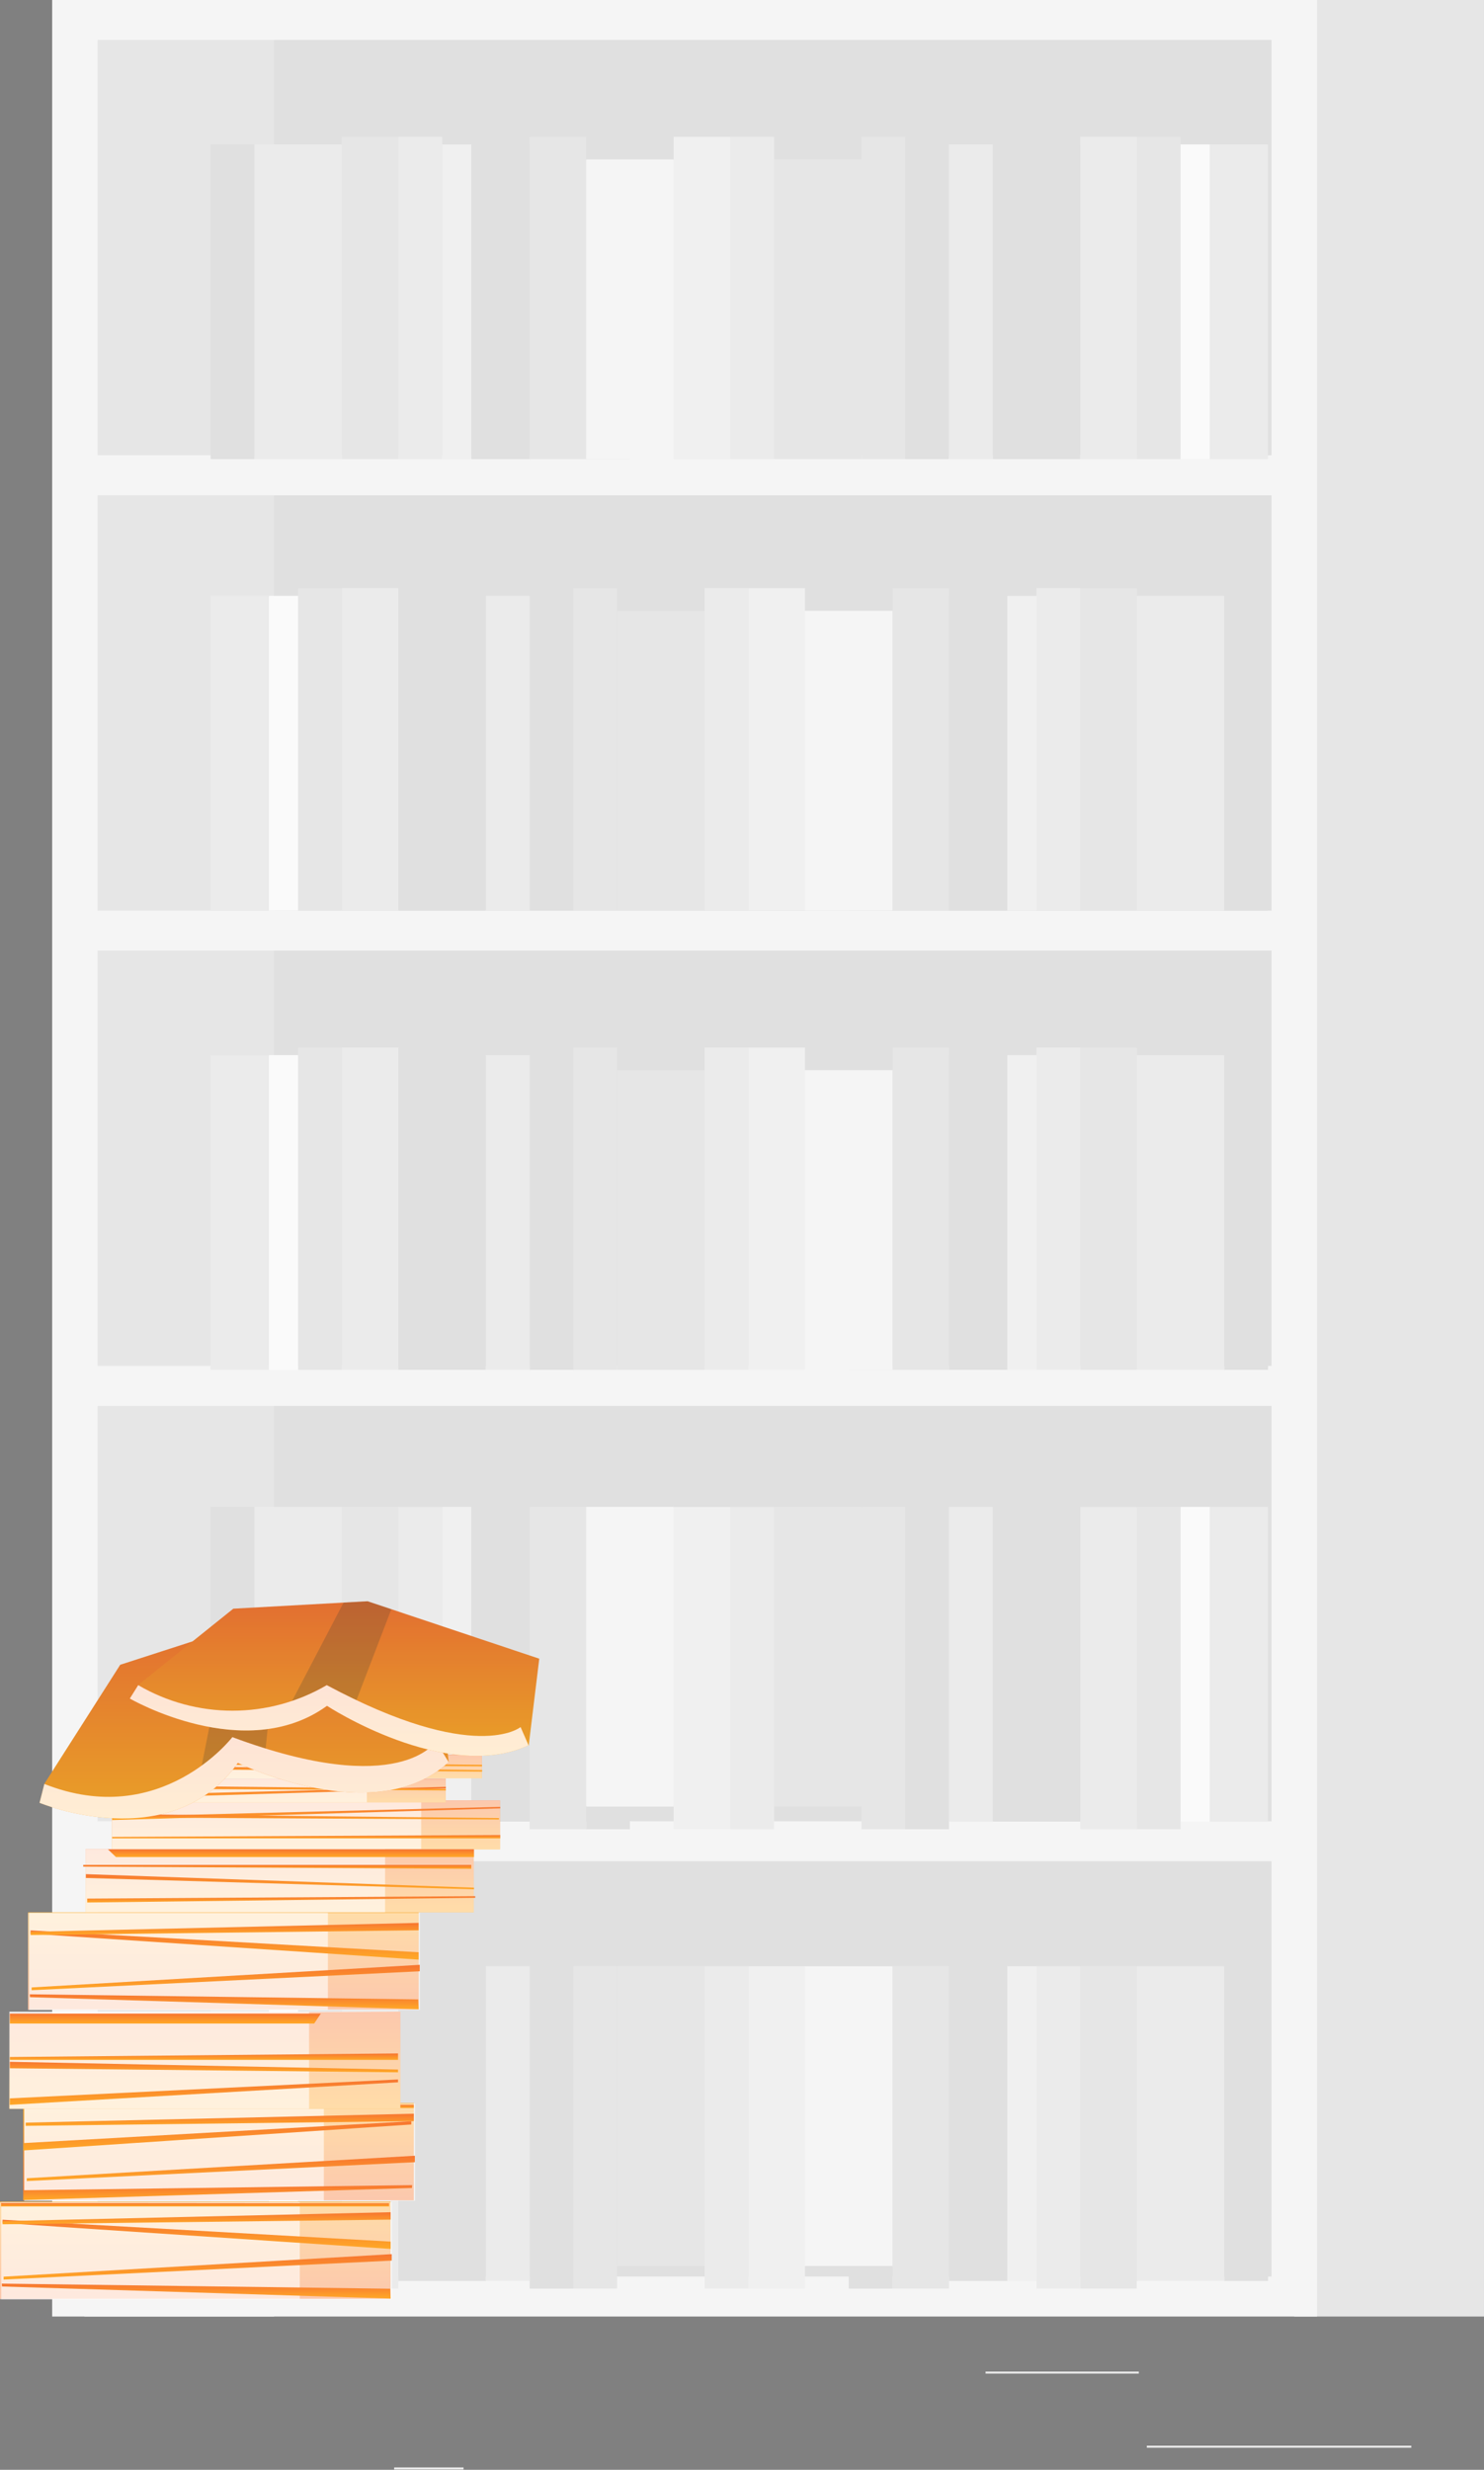 <svg width="238" height="396" viewBox="0 0 238 396" fill="none" xmlns="http://www.w3.org/2000/svg">
<rect x="0" y="0" width="238" height="396" fill="#808080" stroke="none"/>
<path d="M226.342 392.136H183.922V392.456H226.342V392.136Z" fill="#EBEBEB"/>
<path d="M74.34 395.62H63.21V395.94H74.34V395.62Z" fill="#EBEBEB"/>
<path d="M182.642 380.25H158.064V380.571H182.642V380.25Z" fill="#EBEBEB"/>
<path d="M207.579 3.202H42.487V368.25H207.579V3.202Z" fill="#E0E0E0"/>
<path d="M207.579 0V371.426H237.997V0H207.579Z" fill="#E6E6E6"/>
<path d="M13.541 0V371.426H43.947V0H13.541Z" fill="#E6E6E6"/>
<path d="M8.367 0V371.426H211.229V0H8.367ZM203.929 6.404V73.004H15.654V6.404H203.929ZM15.654 219.013V152.413H203.929V219.013H15.654ZM203.929 225.417V292.018H15.654V225.417H203.929ZM15.654 146.009V79.408H203.929V146.009H15.654ZM15.654 365.022V298.422H203.929V365.022H15.654Z" fill="#F5F5F5"/>
<path d="M138.161 73.619H145.179V21.94H138.161V73.619Z" fill="#E6E6E6"/>
<path d="M145.179 73.619H152.198V21.94H145.179V73.619Z" fill="#E0E0E0"/>
<path d="M124.123 73.619H138.161V25.564H124.123V73.619Z" fill="#E6E6E6"/>
<path d="M108.049 73.619H117.117V21.94H108.049V73.619Z" fill="#F0F0F0"/>
<path d="M117.118 73.619H124.136V21.94H117.118V73.619Z" fill="#EBEBEB"/>
<path d="M54.82 73.619H63.888L63.888 21.94H54.82L54.82 73.619Z" fill="#E6E6E6"/>
<path d="M63.889 73.619H70.908V21.94H63.889L63.889 73.619Z" fill="#EBEBEB"/>
<path d="M84.932 73.619H93.999V21.94H84.932V73.619Z" fill="#E6E6E6"/>
<path d="M93.999 73.619H101.018V21.94H93.999V73.619Z" fill="#E0E0E0"/>
<path d="M40.783 73.619H54.821L54.821 23.156H40.783L40.783 73.619Z" fill="#EBEBEB"/>
<path d="M33.778 73.619H40.796L40.796 23.156H33.778L33.778 73.619Z" fill="#E0E0E0"/>
<path d="M75.595 73.619H84.945V23.156H75.595V73.619Z" fill="#E0E0E0"/>
<path d="M70.908 73.619H75.582V23.156H70.908V73.619Z" fill="#F0F0F0"/>
<path d="M93.999 73.619H108.037V25.564H93.999V73.619Z" fill="#F5F5F5"/>
<path d="M173.254 73.619H182.322V21.94H173.254V73.619Z" fill="#EBEBEB"/>
<path d="M182.322 73.619H189.34V21.94H182.322V73.619Z" fill="#E6E6E6"/>
<path d="M159.204 73.619H173.242V23.156H159.204V73.619Z" fill="#E0E0E0"/>
<path d="M152.186 73.619H159.205V23.156H152.186V73.619Z" fill="#EBEBEB"/>
<path d="M194.015 73.619H203.365V23.156H194.015V73.619Z" fill="#EBEBEB"/>
<path d="M189.34 73.619H194.015V23.156H189.34V73.619Z" fill="#FAFAFA"/>
<path d="M98.968 94.304H91.95V145.983H98.968V94.304Z" fill="#E6E6E6"/>
<path d="M91.963 94.304H84.945V145.983H91.963V94.304Z" fill="#E0E0E0"/>
<path d="M113.007 97.941H98.969V145.996H113.007V97.941Z" fill="#E6E6E6"/>
<path d="M129.093 94.304H120.025V145.983H129.093V94.304Z" fill="#F0F0F0"/>
<path d="M120.025 94.304H113.006V145.983H120.025V94.304Z" fill="#EBEBEB"/>
<path d="M182.31 94.304H173.242V145.983H182.31V94.304Z" fill="#E6E6E6"/>
<path d="M173.241 94.304H166.222V145.983H173.241V94.304Z" fill="#EBEBEB"/>
<path d="M152.197 94.304H143.129V145.983H152.197V94.304Z" fill="#E6E6E6"/>
<path d="M143.13 94.304H136.112V145.983H143.13V94.304Z" fill="#E0E0E0"/>
<path d="M196.346 95.533H182.309V145.996H196.346V95.533Z" fill="#EBEBEB"/>
<path d="M203.365 95.533H196.346V145.996H203.365V95.533Z" fill="#E0E0E0"/>
<path d="M161.547 95.533H152.198V145.996H161.547V95.533Z" fill="#E0E0E0"/>
<path d="M166.222 95.533H161.547V145.996H166.222V95.533Z" fill="#F0F0F0"/>
<path d="M143.131 97.941H129.093V145.996H143.131V97.941Z" fill="#F5F5F5"/>
<path d="M63.889 94.304H54.821V145.983H63.889V94.304Z" fill="#EBEBEB"/>
<path d="M54.82 94.304H47.801V145.983H54.82V94.304Z" fill="#E6E6E6"/>
<path d="M77.925 95.533H63.888V145.996H77.925V95.533Z" fill="#E0E0E0"/>
<path d="M84.944 95.533H77.925V145.996H84.944V95.533Z" fill="#EBEBEB"/>
<path d="M43.114 95.533H33.764V145.996H43.114V95.533Z" fill="#EBEBEB"/>
<path d="M47.801 95.533H43.127V145.996H47.801V95.533Z" fill="#FAFAFA"/>
<path d="M98.968 167.961H91.95V219.641H98.968V167.961Z" fill="#E6E6E6"/>
<path d="M91.963 167.961H84.945V219.641H91.963V167.961Z" fill="#E0E0E0"/>
<path d="M113.007 171.586H98.969V219.641H113.007V171.586Z" fill="#E6E6E6"/>
<path d="M129.093 167.961H120.025V219.641H129.093V167.961Z" fill="#F0F0F0"/>
<path d="M120.025 167.961H113.006V219.641H120.025V167.961Z" fill="#EBEBEB"/>
<path d="M182.31 167.961H173.242V219.641H182.31V167.961Z" fill="#E6E6E6"/>
<path d="M173.241 167.961H166.222V219.641H173.241V167.961Z" fill="#EBEBEB"/>
<path d="M152.197 167.961H143.129V219.641H152.197V167.961Z" fill="#E6E6E6"/>
<path d="M143.13 167.961H136.112V219.641H143.13V167.961Z" fill="#E0E0E0"/>
<path d="M196.346 169.178H182.309V219.641H196.346V169.178Z" fill="#EBEBEB"/>
<path d="M203.365 169.178H196.346V219.641H203.365V169.178Z" fill="#E0E0E0"/>
<path d="M161.547 169.178H152.198V219.641H161.547V169.178Z" fill="#E0E0E0"/>
<path d="M166.222 169.178H161.547V219.641H166.222V169.178Z" fill="#F0F0F0"/>
<path d="M143.131 171.586H129.093V219.641H143.131V171.586Z" fill="#F5F5F5"/>
<path d="M63.889 167.961H54.821V219.641H63.889V167.961Z" fill="#EBEBEB"/>
<path d="M54.82 167.961H47.801V219.641H54.82V167.961Z" fill="#E6E6E6"/>
<path d="M77.925 169.178H63.888V219.641H77.925V169.178Z" fill="#E0E0E0"/>
<path d="M84.944 169.178H77.925V219.641H84.944V169.178Z" fill="#EBEBEB"/>
<path d="M43.114 169.178H33.764V219.641H43.114V169.178Z" fill="#EBEBEB"/>
<path d="M47.801 169.178H43.127V219.641H47.801V169.178Z" fill="#FAFAFA"/>
<path d="M138.161 293.299H145.179V241.619H138.161V293.299Z" fill="#E6E6E6"/>
<path d="M145.179 293.299H152.198V241.619H145.179V293.299Z" fill="#E0E0E0"/>
<path d="M124.123 289.661H138.161V241.606H124.123V289.661Z" fill="#E6E6E6"/>
<path d="M108.049 293.299H117.117V241.619H108.049V293.299Z" fill="#F0F0F0"/>
<path d="M117.118 293.299H124.136V241.619H117.118V293.299Z" fill="#EBEBEB"/>
<path d="M54.82 293.299H63.888L63.888 241.619H54.82L54.82 293.299Z" fill="#E6E6E6"/>
<path d="M63.889 293.299H70.908V241.619H63.889L63.889 293.299Z" fill="#EBEBEB"/>
<path d="M84.932 293.299H93.999V241.619H84.932V293.299Z" fill="#E6E6E6"/>
<path d="M93.999 293.299H101.018V241.619H93.999V293.299Z" fill="#E0E0E0"/>
<path d="M40.783 292.069H54.821L54.821 241.606H40.783L40.783 292.069Z" fill="#EBEBEB"/>
<path d="M33.778 292.069H40.796L40.796 241.606H33.778L33.778 292.069Z" fill="#E0E0E0"/>
<path d="M75.595 292.069H84.945V241.606H75.595V292.069Z" fill="#E0E0E0"/>
<path d="M70.908 292.069H75.582V241.606H70.908V292.069Z" fill="#F0F0F0"/>
<path d="M93.999 289.661H108.037V241.606H93.999V289.661Z" fill="#F5F5F5"/>
<path d="M173.254 293.299H182.322V241.619H173.254V293.299Z" fill="#EBEBEB"/>
<path d="M182.322 293.299H189.34V241.619H182.322V293.299Z" fill="#E6E6E6"/>
<path d="M159.204 292.069H173.242V241.606H159.204V292.069Z" fill="#E0E0E0"/>
<path d="M152.186 292.069H159.205V241.606H152.186V292.069Z" fill="#EBEBEB"/>
<path d="M194.015 292.069H203.365V241.606H194.015V292.069Z" fill="#EBEBEB"/>
<path d="M189.34 292.069H194.015V241.606H189.34V292.069Z" fill="#FAFAFA"/>
<path d="M98.968 315.264H91.95V366.943H98.968V315.264Z" fill="#E6E6E6"/>
<path d="M91.963 315.264H84.945V366.943H91.963V315.264Z" fill="#E0E0E0"/>
<path d="M113.007 315.264H98.969V363.319H113.007V315.264Z" fill="#E6E6E6"/>
<path d="M129.093 315.264H120.025V366.943H129.093V315.264Z" fill="#F0F0F0"/>
<path d="M120.025 315.264H113.006V366.943H120.025V315.264Z" fill="#EBEBEB"/>
<path d="M182.31 315.264H173.242V366.943H182.31V315.264Z" fill="#E6E6E6"/>
<path d="M173.241 315.264H166.222V366.943H173.241V315.264Z" fill="#EBEBEB"/>
<path d="M152.197 315.264H143.129V366.943H152.197V315.264Z" fill="#E6E6E6"/>
<path d="M143.13 315.264H136.112V366.943H143.13V315.264Z" fill="#E0E0E0"/>
<path d="M196.346 315.264H182.309V365.727H196.346V315.264Z" fill="#EBEBEB"/>
<path d="M203.365 315.264H196.346V365.727H203.365V315.264Z" fill="#E0E0E0"/>
<path d="M161.547 315.264H152.198V365.727H161.547V315.264Z" fill="#E0E0E0"/>
<path d="M166.222 315.264H161.547V365.727H166.222V315.264Z" fill="#F0F0F0"/>
<path d="M143.131 315.264H129.093V363.319H143.131V315.264Z" fill="#F5F5F5"/>
<path d="M63.889 315.264H54.821V366.943H63.889V315.264Z" fill="#EBEBEB"/>
<path d="M54.82 315.264H47.801V366.943H54.82V315.264Z" fill="#E6E6E6"/>
<path d="M77.925 315.264H63.888V365.727H77.925V315.264Z" fill="#E0E0E0"/>
<path d="M84.944 315.264H77.925V365.727H84.944V315.264Z" fill="#EBEBEB"/>
<path d="M43.114 315.264H33.764V365.727H43.114V315.264Z" fill="#EBEBEB"/>
<path d="M47.801 315.264H43.127V365.727H47.801V315.264Z" fill="#FAFAFA"/>
<path d="M0.001 368.583H62.644V353.009H0.001V368.583Z" fill="url(#paint0_linear_126_14417)"/>
<path opacity="0.6" d="M0.205 368.66H62.848V353.086H0.205V368.66Z" fill="white"/>
<path opacity="0.6" d="M0.001 368.66H48.081V353.086H0.001V368.66Z" fill="white"/>
<path d="M0.321 366.611L62.657 368.545L62.58 366.97L0.283 366.15L0.321 366.611Z" fill="url(#paint1_linear_126_14417)"/>
<path d="M62.657 359.413L0.411 355.904V356.429L62.657 360.591V359.413Z" fill="url(#paint2_linear_126_14417)"/>
<path d="M62.657 354.7L0.411 356.134V356.634L62.657 355.891V354.7Z" fill="url(#paint3_linear_126_14417)"/>
<path d="M62.824 362.461L0.578 365.497V365.036L62.824 361.424V362.461Z" fill="url(#paint4_linear_126_14417)"/>
<path d="M0.167 353.214L62.401 353.265V353.777H0.167V353.214Z" fill="url(#paint5_linear_126_14417)"/>
<path d="M4.51 322.194H67.153V306.619H4.51V322.194Z" fill="url(#paint6_linear_126_14417)"/>
<path opacity="0.6" d="M4.702 322.27H67.345V306.696H4.702V322.27Z" fill="white"/>
<path opacity="0.6" d="M4.509 322.27H52.589V306.696H4.509V322.27Z" fill="white"/>
<path d="M4.803 320.221L67.139 322.155L67.075 320.58L4.778 319.76L4.803 320.221Z" fill="url(#paint7_linear_126_14417)"/>
<path d="M67.139 313.023L4.906 309.514V310.039L67.139 314.201V313.023Z" fill="url(#paint8_linear_126_14417)"/>
<path d="M67.139 308.31L4.906 309.744V310.257L67.139 309.501V308.31Z" fill="url(#paint9_linear_126_14417)"/>
<path d="M67.319 316.071L5.073 319.107V318.659L67.319 315.034V316.071Z" fill="url(#paint10_linear_126_14417)"/>
<path d="M3.716 352.791H66.359V337.217H3.716V352.791Z" fill="url(#paint11_linear_126_14417)"/>
<path opacity="0.6" d="M3.92 352.868H66.563V337.294H3.92V352.868Z" fill="white"/>
<path opacity="0.6" d="M51.936 337.294H3.856V352.868H51.936V337.294Z" fill="white"/>
<path d="M66.102 350.358L3.792 351.178L3.728 352.753L66.064 350.819L66.102 350.358Z" fill="url(#paint12_linear_126_14417)"/>
<path d="M4.125 337.422L66.371 337.486V337.998H4.125V337.422Z" fill="url(#paint13_linear_126_14417)"/>
<path d="M3.728 344.799L65.961 340.637V340.112L3.728 343.621V344.799Z" fill="url(#paint14_linear_126_14417)"/>
<path d="M66.371 338.908L4.125 340.342V340.854L66.371 340.099V338.908Z" fill="url(#paint15_linear_126_14417)"/>
<path d="M66.537 346.682L4.292 349.705V349.256L66.537 345.645V346.682Z" fill="url(#paint16_linear_126_14417)"/>
<path d="M64.194 322.539L1.576 322.86L1.487 338.114H64.194V322.539Z" fill="url(#paint17_linear_126_14417)"/>
<path opacity="0.6" d="M1.564 338.114H64.207V322.539H1.564V338.114Z" fill="white"/>
<path opacity="0.6" d="M49.567 322.539H1.487V338.114H49.567V322.539Z" fill="white"/>
<path d="M51.45 322.86H1.577V324.448H50.387L51.45 322.86Z" fill="url(#paint18_linear_126_14417)"/>
<path d="M63.835 329.238L1.577 329.814V330.275H63.835V329.238Z" fill="url(#paint19_linear_126_14417)"/>
<path d="M1.577 336.449L63.835 333.413V333.874L1.577 337.486V336.449Z" fill="url(#paint20_linear_126_14417)"/>
<path d="M1.577 330.583L63.835 331.825V332.273L1.577 331.62V330.583Z" fill="url(#paint21_linear_126_14417)"/>
<path d="M80.19 288.663H17.944V296.501H80.19V288.663Z" fill="url(#paint22_linear_126_14417)"/>
<path opacity="0.6" d="M80.19 288.663H17.944V296.501H80.19V288.663Z" fill="white"/>
<path opacity="0.6" d="M67.548 288.663H17.944V296.501H67.548V288.663Z" fill="white"/>
<path d="M80.229 294.221L17.983 294.529V294.759H80.229V294.221Z" fill="url(#paint23_linear_126_14417)"/>
<path d="M17.983 291.288L80.229 289.713V289.943L17.983 291.826V291.288Z" fill="url(#paint24_linear_126_14417)"/>
<path d="M17.779 290.866L80.025 291.506V291.737L17.779 291.404V290.866Z" fill="url(#paint25_linear_126_14417)"/>
<path d="M71.481 285.205H9.235V288.983H71.481V285.205Z" fill="url(#paint26_linear_126_14417)"/>
<path opacity="0.6" d="M71.481 285.243H9.235V288.996H71.481V285.243Z" fill="white"/>
<path opacity="0.6" d="M58.84 285H9.235V288.983H58.84V285Z" fill="white"/>
<path d="M9.274 288.086L71.507 286.498V286.741L9.274 288.624V288.086Z" fill="url(#paint27_linear_126_14417)"/>
<path d="M9.274 286.191L71.507 286.831V287.075L9.274 286.729V286.191Z" fill="url(#paint28_linear_126_14417)"/>
<path d="M77.284 281.349H15.038V285.128H77.284V281.349Z" fill="url(#paint29_linear_126_14417)"/>
<path opacity="0.6" d="M77.284 281.375H15.038V285.128H77.284V281.375Z" fill="white"/>
<path opacity="0.6" d="M64.642 281.145H15.038V285.128H64.642V281.145Z" fill="white"/>
<path d="M15.076 283.053L77.335 283.809L77.322 284.052L15.05 283.591L15.076 283.053Z" fill="url(#paint30_linear_126_14417)"/>
<path d="M15.063 282.336L77.309 282.963V283.207L15.063 282.861V282.336Z" fill="url(#paint31_linear_126_14417)"/>
<path d="M75.977 296.501H13.731V306.606H75.977V296.501Z" fill="url(#paint32_linear_126_14417)"/>
<path opacity="0.6" d="M75.977 296.501H13.731V306.606H75.977V296.501Z" fill="white"/>
<path opacity="0.6" d="M61.76 296.501H13.731V306.606H61.76V296.501Z" fill="white"/>
<path d="M75.579 299.639L13.346 299.293V299.011H75.579V299.639Z" fill="url(#paint33_linear_126_14417)"/>
<path d="M13.769 301.112L76.015 302.931V302.662L13.769 300.497V301.112Z" fill="url(#paint34_linear_126_14417)"/>
<path d="M76.015 296.514H17.304L18.598 297.756H76.015V296.514Z" fill="url(#paint35_linear_126_14417)"/>
<path d="M13.987 305.044L76.22 304.288V304.032L13.987 304.416V305.044Z" fill="url(#paint36_linear_126_14417)"/>
<path d="M7.115 286.008L19.282 266.925L40.441 260.085L70.168 264.734L71.948 282.499L57.206 285.291L44.539 283.37L37.495 280.629L29.375 287.584L18.091 289.543L10.586 288.595L7.115 286.008Z" fill="url(#paint37_linear_126_14417)"/>
<path opacity="0.1" d="M7.115 286.008L19.282 266.925L40.441 260.085L70.168 264.734L71.948 282.499L57.206 285.291L44.539 283.37L37.495 280.629L29.375 287.584L18.091 289.543L10.586 288.595L7.115 286.008Z" fill="#263238"/>
<path opacity="0.2" d="M44.552 260.726L42.388 282.537L37.495 280.629L31.885 285.432L36.663 261.315L40.441 260.085L44.552 260.726Z" fill="#263238"/>
<path d="M6.346 289.057C6.346 289.057 27.389 297.804 38.148 282.653C38.148 282.653 60.19 293.462 71.948 282.525L69.911 279.195C69.911 279.195 64.199 288.544 37.264 278.529C37.264 278.529 25.814 293.462 7.115 286.034L6.346 289.057Z" fill="url(#paint38_linear_126_14417)"/>
<path opacity="0.8" d="M6.346 289.057C6.346 289.057 27.389 297.804 38.148 282.653C38.148 282.653 60.19 293.462 71.948 282.525L69.911 279.195C69.911 279.195 64.199 288.544 37.264 278.529C37.264 278.529 25.814 293.462 7.115 286.034L6.346 289.057Z" fill="white"/>
<path d="M22.164 270.178L37.418 257.934L58.948 256.742L86.484 265.951L84.794 279.848L70.18 279.156L58.435 275.288L52.224 271.856L43.143 275.608L31.974 274.968L24.994 272.803L22.164 270.178Z" fill="url(#paint39_linear_126_14417)"/>
<path opacity="0.1" d="M22.164 270.178L37.418 257.934L58.948 256.742L86.484 265.951L84.794 279.848L70.18 279.156L58.435 275.288L52.224 271.856L43.143 275.608L31.974 274.968L24.994 272.803L22.164 270.178Z" fill="#263238"/>
<path opacity="0.2" d="M62.764 258.01L56.54 274.238L52.223 271.856L45.947 274.443L55.105 256.947L58.947 256.742L62.764 258.01Z" fill="#263238"/>
<path d="M20.82 272.342C20.82 272.342 39.276 283.037 52.442 273.508C52.442 273.508 71.462 285.957 84.769 279.835L83.488 276.915C83.488 276.915 76.252 282.96 52.404 270.191C47.817 272.875 42.599 274.29 37.284 274.29C31.97 274.29 26.751 272.875 22.165 270.191L20.82 272.342Z" fill="url(#paint40_linear_126_14417)"/>
<path opacity="0.8" d="M20.82 272.342C20.82 272.342 39.276 283.037 52.442 273.508C52.442 273.508 71.462 285.957 84.769 279.835L83.488 276.915C83.488 276.915 76.252 282.96 52.404 270.191C47.817 272.875 42.599 274.29 37.284 274.29C31.97 274.29 26.751 272.875 22.165 270.191L20.82 272.342Z" fill="white"/>
<defs>
<linearGradient id="paint0_linear_126_14417" x1="31.323" y1="368.583" x2="31.323" y2="353.009" gradientUnits="userSpaceOnUse">
<stop stop-color="#F77531"/>
<stop offset="1" stop-color="#FFA927"/>
</linearGradient>
<linearGradient id="paint1_linear_126_14417" x1="31.47" y1="366.15" x2="31.47" y2="368.545" gradientUnits="userSpaceOnUse">
<stop stop-color="#F77531"/>
<stop offset="1" stop-color="#FFA927"/>
</linearGradient>
<linearGradient id="paint2_linear_126_14417" x1="31.534" y1="355.904" x2="31.534" y2="360.591" gradientUnits="userSpaceOnUse">
<stop stop-color="#F77531"/>
<stop offset="1" stop-color="#FFA927"/>
</linearGradient>
<linearGradient id="paint3_linear_126_14417" x1="31.534" y1="354.7" x2="31.534" y2="356.634" gradientUnits="userSpaceOnUse">
<stop stop-color="#F77531"/>
<stop offset="1" stop-color="#FFA927"/>
</linearGradient>
<linearGradient id="paint4_linear_126_14417" x1="31.701" y1="361.424" x2="31.701" y2="365.497" gradientUnits="userSpaceOnUse">
<stop stop-color="#F77531"/>
<stop offset="1" stop-color="#FFA927"/>
</linearGradient>
<linearGradient id="paint5_linear_126_14417" x1="31.284" y1="353.214" x2="31.284" y2="353.777" gradientUnits="userSpaceOnUse">
<stop stop-color="#F77531"/>
<stop offset="1" stop-color="#FFA927"/>
</linearGradient>
<linearGradient id="paint6_linear_126_14417" x1="35.831" y1="322.194" x2="35.831" y2="306.619" gradientUnits="userSpaceOnUse">
<stop stop-color="#F77531"/>
<stop offset="1" stop-color="#FFA927"/>
</linearGradient>
<linearGradient id="paint7_linear_126_14417" x1="35.958" y1="319.76" x2="35.958" y2="322.155" gradientUnits="userSpaceOnUse">
<stop stop-color="#F77531"/>
<stop offset="1" stop-color="#FFA927"/>
</linearGradient>
<linearGradient id="paint8_linear_126_14417" x1="36.022" y1="309.514" x2="36.022" y2="314.201" gradientUnits="userSpaceOnUse">
<stop stop-color="#F77531"/>
<stop offset="1" stop-color="#FFA927"/>
</linearGradient>
<linearGradient id="paint9_linear_126_14417" x1="36.022" y1="308.31" x2="36.022" y2="310.257" gradientUnits="userSpaceOnUse">
<stop stop-color="#F77531"/>
<stop offset="1" stop-color="#FFA927"/>
</linearGradient>
<linearGradient id="paint10_linear_126_14417" x1="36.196" y1="315.034" x2="36.196" y2="319.107" gradientUnits="userSpaceOnUse">
<stop stop-color="#F77531"/>
<stop offset="1" stop-color="#FFA927"/>
</linearGradient>
<linearGradient id="paint11_linear_126_14417" x1="35.037" y1="352.791" x2="35.037" y2="337.217" gradientUnits="userSpaceOnUse">
<stop stop-color="#F77531"/>
<stop offset="1" stop-color="#FFA927"/>
</linearGradient>
<linearGradient id="paint12_linear_126_14417" x1="34.915" y1="350.358" x2="34.915" y2="352.753" gradientUnits="userSpaceOnUse">
<stop stop-color="#F77531"/>
<stop offset="1" stop-color="#FFA927"/>
</linearGradient>
<linearGradient id="paint13_linear_126_14417" x1="35.248" y1="337.422" x2="35.248" y2="337.998" gradientUnits="userSpaceOnUse">
<stop stop-color="#F77531"/>
<stop offset="1" stop-color="#FFA927"/>
</linearGradient>
<linearGradient id="paint14_linear_126_14417" x1="34.845" y1="340.112" x2="34.845" y2="344.799" gradientUnits="userSpaceOnUse">
<stop stop-color="#F77531"/>
<stop offset="1" stop-color="#FFA927"/>
</linearGradient>
<linearGradient id="paint15_linear_126_14417" x1="35.248" y1="338.908" x2="35.248" y2="340.854" gradientUnits="userSpaceOnUse">
<stop stop-color="#F77531"/>
<stop offset="1" stop-color="#FFA927"/>
</linearGradient>
<linearGradient id="paint16_linear_126_14417" x1="35.414" y1="345.645" x2="35.414" y2="349.705" gradientUnits="userSpaceOnUse">
<stop stop-color="#F77531"/>
<stop offset="1" stop-color="#FFA927"/>
</linearGradient>
<linearGradient id="paint17_linear_126_14417" x1="32.84" y1="322.539" x2="32.84" y2="338.114" gradientUnits="userSpaceOnUse">
<stop stop-color="#F77531"/>
<stop offset="1" stop-color="#FFA927"/>
</linearGradient>
<linearGradient id="paint18_linear_126_14417" x1="26.513" y1="322.86" x2="26.513" y2="324.448" gradientUnits="userSpaceOnUse">
<stop stop-color="#F77531"/>
<stop offset="1" stop-color="#FFA927"/>
</linearGradient>
<linearGradient id="paint19_linear_126_14417" x1="32.706" y1="329.238" x2="32.706" y2="330.275" gradientUnits="userSpaceOnUse">
<stop stop-color="#F77531"/>
<stop offset="1" stop-color="#FFA927"/>
</linearGradient>
<linearGradient id="paint20_linear_126_14417" x1="32.706" y1="333.413" x2="32.706" y2="337.486" gradientUnits="userSpaceOnUse">
<stop stop-color="#F77531"/>
<stop offset="1" stop-color="#FFA927"/>
</linearGradient>
<linearGradient id="paint21_linear_126_14417" x1="32.706" y1="330.583" x2="32.706" y2="332.273" gradientUnits="userSpaceOnUse">
<stop stop-color="#F77531"/>
<stop offset="1" stop-color="#FFA927"/>
</linearGradient>
<linearGradient id="paint22_linear_126_14417" x1="49.067" y1="288.663" x2="49.067" y2="296.501" gradientUnits="userSpaceOnUse">
<stop stop-color="#F77531"/>
<stop offset="1" stop-color="#FFA927"/>
</linearGradient>
<linearGradient id="paint23_linear_126_14417" x1="49.106" y1="294.221" x2="49.106" y2="294.759" gradientUnits="userSpaceOnUse">
<stop stop-color="#F77531"/>
<stop offset="1" stop-color="#FFA927"/>
</linearGradient>
<linearGradient id="paint24_linear_126_14417" x1="49.106" y1="289.713" x2="49.106" y2="291.826" gradientUnits="userSpaceOnUse">
<stop stop-color="#F77531"/>
<stop offset="1" stop-color="#FFA927"/>
</linearGradient>
<linearGradient id="paint25_linear_126_14417" x1="48.902" y1="290.866" x2="48.902" y2="291.737" gradientUnits="userSpaceOnUse">
<stop stop-color="#F77531"/>
<stop offset="1" stop-color="#FFA927"/>
</linearGradient>
<linearGradient id="paint26_linear_126_14417" x1="40.358" y1="285.205" x2="40.358" y2="288.983" gradientUnits="userSpaceOnUse">
<stop stop-color="#F77531"/>
<stop offset="1" stop-color="#FFA927"/>
</linearGradient>
<linearGradient id="paint27_linear_126_14417" x1="40.391" y1="286.498" x2="40.391" y2="288.624" gradientUnits="userSpaceOnUse">
<stop stop-color="#F77531"/>
<stop offset="1" stop-color="#FFA927"/>
</linearGradient>
<linearGradient id="paint28_linear_126_14417" x1="40.391" y1="286.191" x2="40.391" y2="287.075" gradientUnits="userSpaceOnUse">
<stop stop-color="#F77531"/>
<stop offset="1" stop-color="#FFA927"/>
</linearGradient>
<linearGradient id="paint29_linear_126_14417" x1="46.16" y1="281.349" x2="46.16" y2="285.128" gradientUnits="userSpaceOnUse">
<stop stop-color="#F77531"/>
<stop offset="1" stop-color="#FFA927"/>
</linearGradient>
<linearGradient id="paint30_linear_126_14417" x1="46.192" y1="283.053" x2="46.192" y2="284.052" gradientUnits="userSpaceOnUse">
<stop stop-color="#F77531"/>
<stop offset="1" stop-color="#FFA927"/>
</linearGradient>
<linearGradient id="paint31_linear_126_14417" x1="46.186" y1="282.336" x2="46.186" y2="283.207" gradientUnits="userSpaceOnUse">
<stop stop-color="#F77531"/>
<stop offset="1" stop-color="#FFA927"/>
</linearGradient>
<linearGradient id="paint32_linear_126_14417" x1="44.854" y1="296.501" x2="44.854" y2="306.606" gradientUnits="userSpaceOnUse">
<stop stop-color="#F77531"/>
<stop offset="1" stop-color="#FFA927"/>
</linearGradient>
<linearGradient id="paint33_linear_126_14417" x1="44.463" y1="299.011" x2="44.463" y2="299.639" gradientUnits="userSpaceOnUse">
<stop stop-color="#F77531"/>
<stop offset="1" stop-color="#FFA927"/>
</linearGradient>
<linearGradient id="paint34_linear_126_14417" x1="44.892" y1="300.497" x2="44.892" y2="302.931" gradientUnits="userSpaceOnUse">
<stop stop-color="#F77531"/>
<stop offset="1" stop-color="#FFA927"/>
</linearGradient>
<linearGradient id="paint35_linear_126_14417" x1="46.66" y1="296.514" x2="46.66" y2="297.756" gradientUnits="userSpaceOnUse">
<stop stop-color="#F77531"/>
<stop offset="1" stop-color="#FFA927"/>
</linearGradient>
<linearGradient id="paint36_linear_126_14417" x1="45.103" y1="304.032" x2="45.103" y2="305.044" gradientUnits="userSpaceOnUse">
<stop stop-color="#F77531"/>
<stop offset="1" stop-color="#FFA927"/>
</linearGradient>
<linearGradient id="paint37_linear_126_14417" x1="39.531" y1="260.085" x2="39.531" y2="289.543" gradientUnits="userSpaceOnUse">
<stop stop-color="#F77531"/>
<stop offset="1" stop-color="#FFA927"/>
</linearGradient>
<linearGradient id="paint38_linear_126_14417" x1="39.147" y1="278.529" x2="39.147" y2="291.569" gradientUnits="userSpaceOnUse">
<stop stop-color="#F77531"/>
<stop offset="1" stop-color="#FFA927"/>
</linearGradient>
<linearGradient id="paint39_linear_126_14417" x1="54.324" y1="256.742" x2="54.324" y2="279.848" gradientUnits="userSpaceOnUse">
<stop stop-color="#F77531"/>
<stop offset="1" stop-color="#FFA927"/>
</linearGradient>
<linearGradient id="paint40_linear_126_14417" x1="52.794" y1="270.191" x2="52.794" y2="281.528" gradientUnits="userSpaceOnUse">
<stop stop-color="#F77531"/>
<stop offset="1" stop-color="#FFA927"/>
</linearGradient>
</defs>
</svg>
